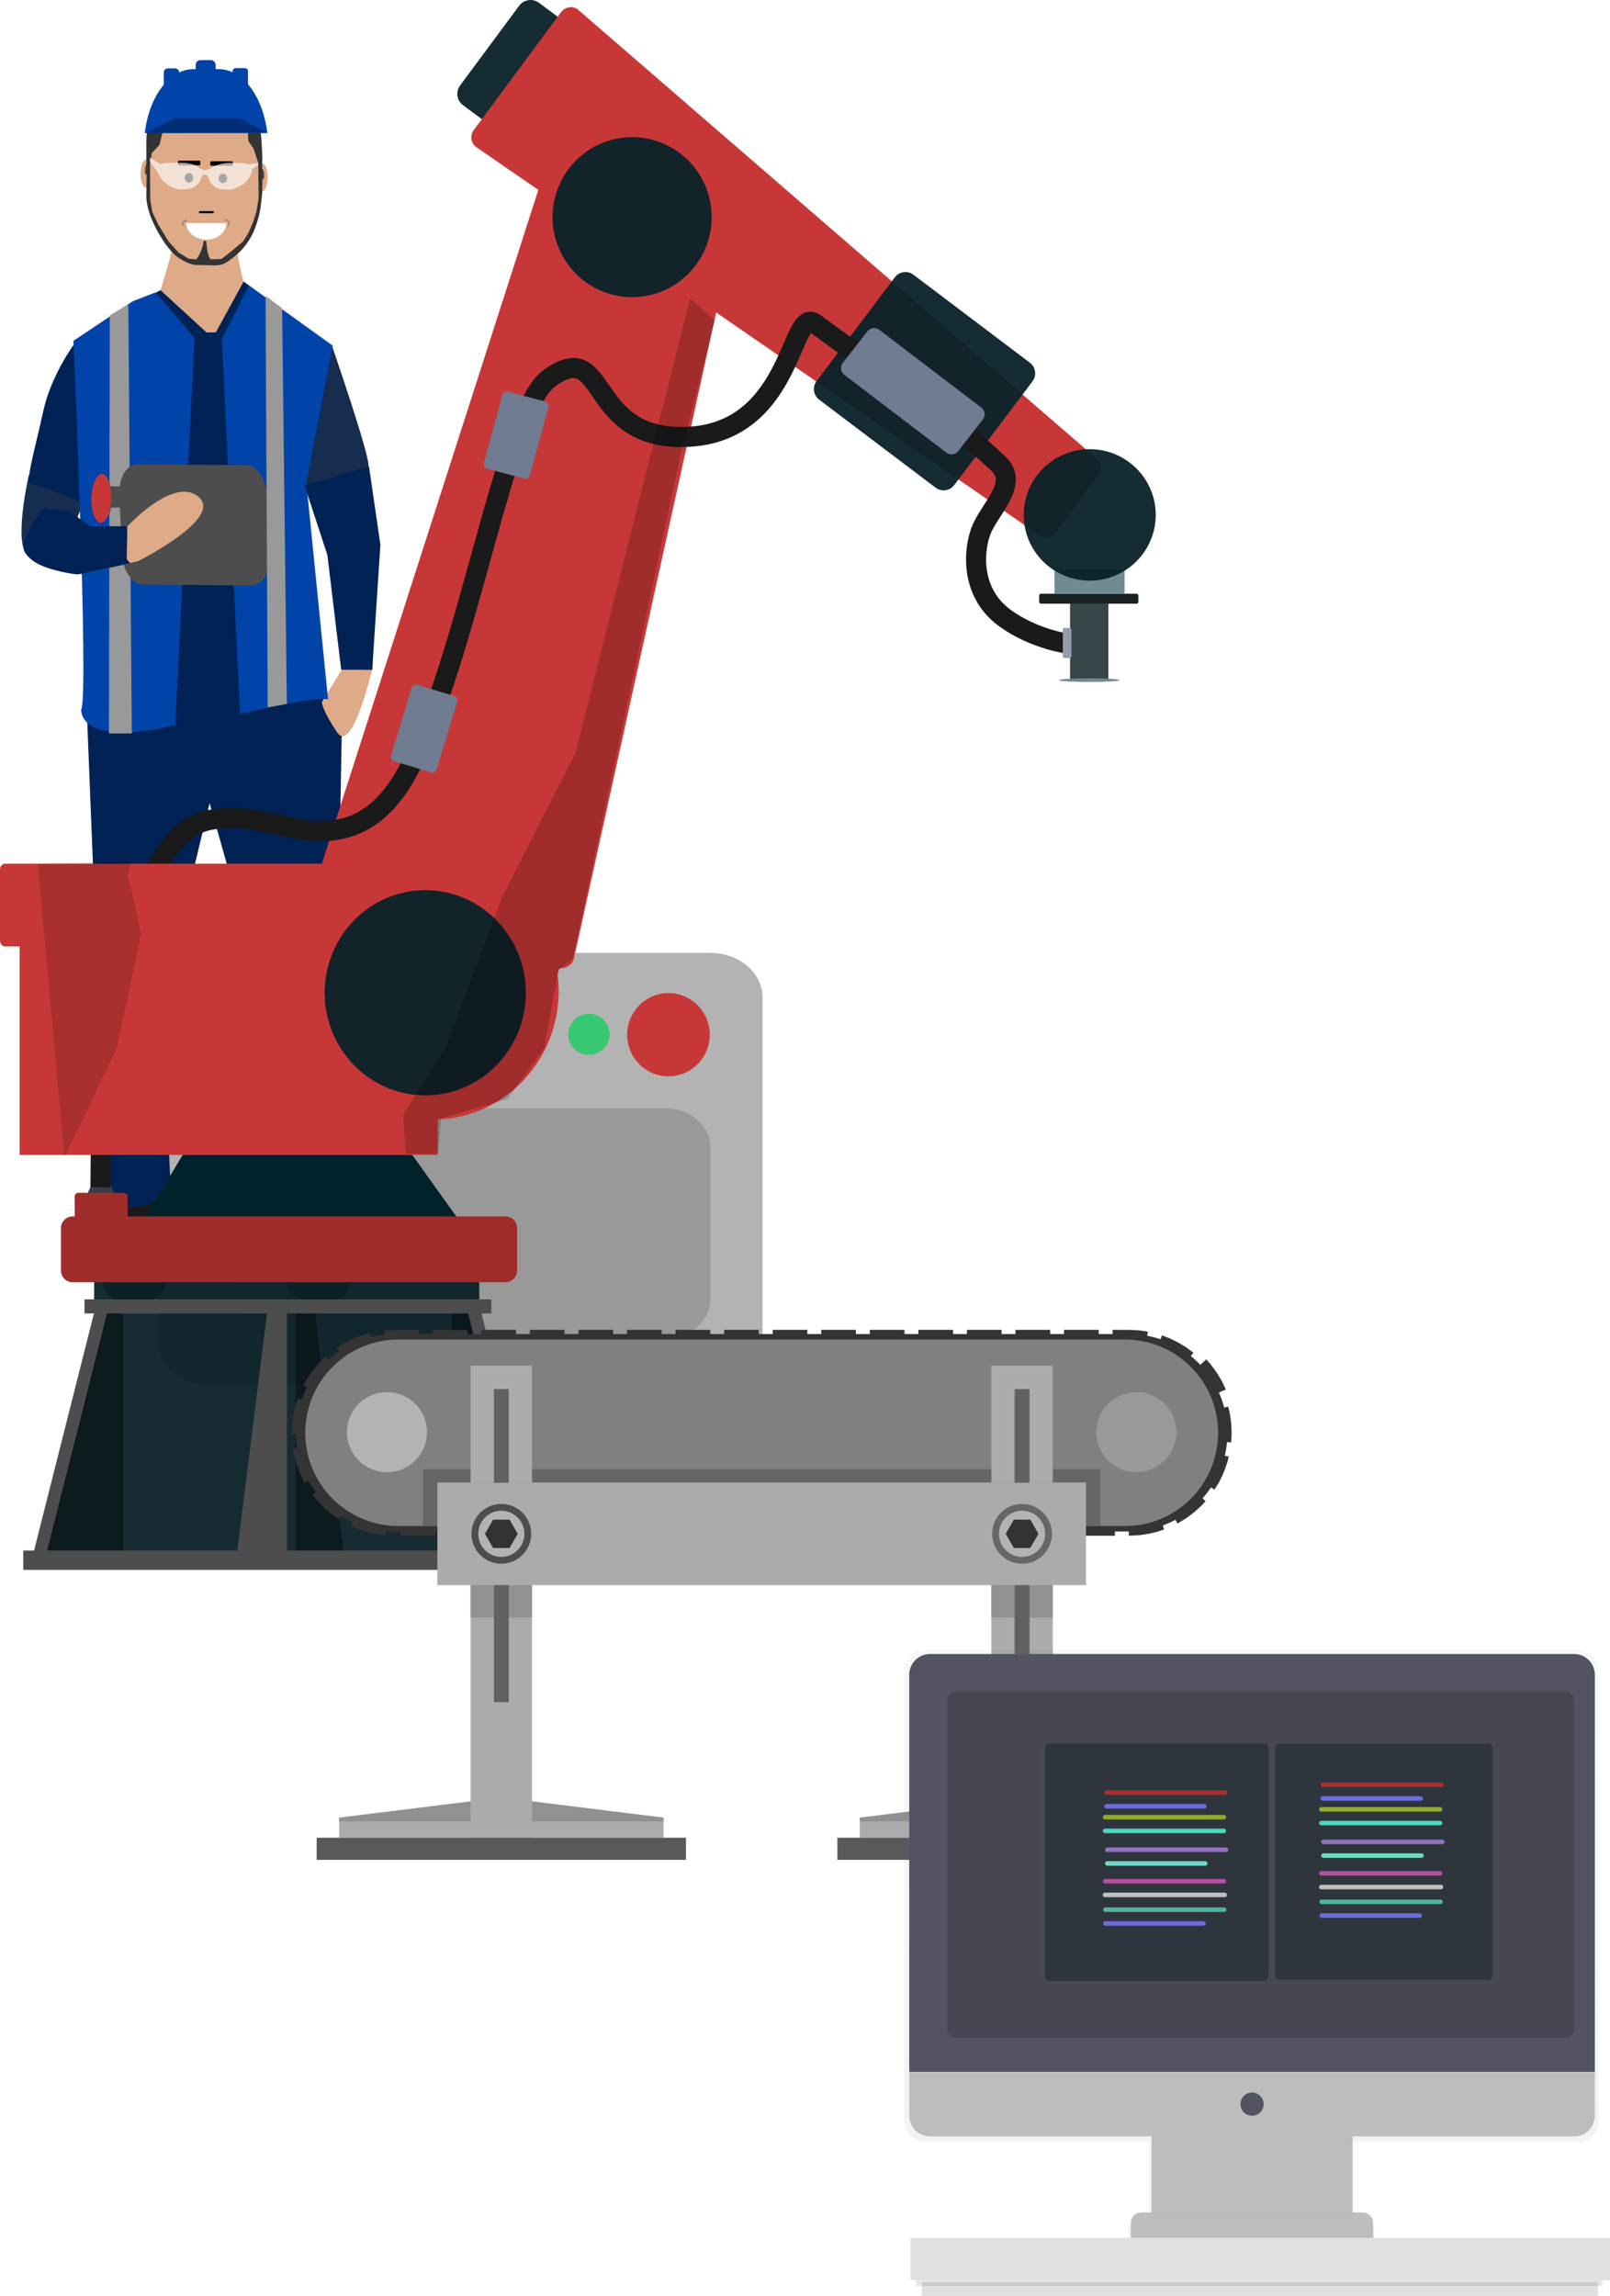 <svg width="376" height="536" viewBox="0 0 376 536" fill="none" xmlns="http://www.w3.org/2000/svg">
<g clip-path="url(#clip0)">
<path d="M48.983 222.475H165.986C172.663 222.475 178.075 227.133 178.075 232.878V313.02C178.075 318.765 172.663 323.422 165.986 323.422H48.983C42.305 323.422 36.893 318.765 36.893 313.02V232.878C36.893 227.133 42.305 222.475 48.983 222.475Z" fill="#B3B3B3"/>
<path d="M156.116 251.285C150.789 251.285 146.471 246.934 146.471 241.567C146.471 236.199 150.789 231.848 156.116 231.848C161.443 231.848 165.761 236.199 165.761 241.567C165.761 246.934 161.443 251.285 156.116 251.285Z" fill="#C83737"/>
<path d="M137.535 246.27C134.868 246.27 132.706 244.127 132.706 241.484C132.706 238.841 134.868 236.698 137.535 236.698C140.202 236.698 142.364 238.841 142.364 241.484C142.364 244.127 140.202 246.27 137.535 246.27Z" fill="#37C871"/>
<path d="M57.314 235.614H125.731C126.492 235.614 127.111 236.145 127.111 236.8V243.493C127.111 244.148 126.492 244.679 125.731 244.679H57.314C56.553 244.679 55.937 244.148 55.937 243.493V236.8C55.937 236.145 56.553 235.614 57.314 235.614Z" fill="#999999"/>
<path d="M64.9 258.741H155.369C161.169 258.741 165.871 262.787 165.871 267.777V303.398C165.871 308.389 161.169 312.435 155.369 312.435H64.9C59.1 312.435 54.398 308.389 54.398 303.398V267.777C54.398 262.787 59.1 258.741 64.9 258.741Z" fill="#999999"/>
<path d="M28.247 276.235L26.795 285.84C26.795 285.84 18.442 304.281 30.063 304.281C41.685 304.281 38.416 296.982 38.416 296.982L37.326 276.235H28.247Z" fill="#1A1A1A"/>
<path d="M77.637 276.235L79.091 285.84C79.091 285.84 87.444 304.281 75.823 304.281C64.201 304.281 67.469 296.982 67.469 296.982L68.558 276.235H77.637Z" fill="#1A1A1A"/>
<path d="M20.258 165.587L23.163 238.2L25.542 275.457L25.832 278.681C26.358 284.521 39.817 281.045 39.88 277.263C39.62 272.742 39.506 269.704 39.506 269.704L38.054 232.821L48.949 187.486L62.75 236.279L65.656 271.24C65.656 271.24 64.924 282.25 68.919 283.403C72.914 284.556 79.411 284.634 79.048 281.176C78.684 277.718 78.003 272.009 78.003 272.009L79.819 170.582L74.371 161.746L20.258 165.587Z" fill="#002255"/>
<path d="M40.593 56.861C40.593 56.861 36.963 70.692 36.236 70.692C35.51 70.692 43.136 81.449 43.136 81.449L54.394 87.981L58.389 70.308C58.389 70.308 54.757 60.703 55.484 55.709L40.593 56.861Z" fill="#DEAA87"/>
<path d="M48.221 77.608L37.484 67.744L31.152 71.076L17.351 80.297C17.351 80.297 20.983 163.283 19.167 166.356C19.167 166.356 23.162 175.961 46.767 170.198C70.373 164.435 76.548 163.667 76.548 163.667L71.464 112.953L77.637 81.065L56.9 65.724L50.4 77.608H48.221Z" fill="#002255"/>
<path d="M6.74 110.874C6.74 110.874 2.824 127.937 6.818 129.857C10.813 131.778 14.081 131.01 14.081 131.01L20.255 115.258L6.74 110.874Z" fill="#162D50"/>
<path d="M83.811 106.806L87.081 122.942V155.599C87.081 155.599 82.359 176.345 78.727 170.966C75.095 165.588 75.17 163.884 75.17 163.884L79.816 156.367L77.638 125.632L71.848 110.97L83.811 106.806Z" fill="#DEAA87"/>
<path d="M20.256 81.065L17.351 80.297C17.351 80.297 11.903 87.596 10.088 96.049C8.272 104.501 5.729 112.953 7.182 112.953C8.634 112.953 21.708 118.332 21.708 118.332L20.256 81.065Z" fill="#002255"/>
<path d="M69.285 80.297L77.638 81.065C77.638 81.065 87.081 108.343 85.992 109.111C84.902 109.88 71.828 114.49 70.012 113.337C68.196 112.185 69.285 80.297 69.285 80.297Z" fill="#162D50"/>
<path d="M36.289 68.279L45.419 78.862L40.919 169.322C18.06 174.654 18.967 165.627 18.967 165.627C20.783 162.553 17.151 79.567 17.151 79.567L30.953 70.347L36.289 68.279Z" fill="#0044AA"/>
<path d="M58.127 66.637L77.703 80.683L71.529 112.572L76.614 163.285C76.614 163.285 74.918 162.21 56.056 166.707L51.813 79.138L58.127 66.637Z" fill="#0044AA"/>
<path opacity="0.999" d="M29.969 71.05L25.639 73.65L25.446 171.239H30.789L29.969 71.05Z" fill="#999999"/>
<path d="M57.458 108.584C59.993 108.602 62.181 111.793 62.364 115.739L63.006 129.575C63.19 133.521 61.297 136.683 58.762 136.665L33.414 136.487C30.88 136.469 28.692 133.278 28.509 129.332L28.006 118.511L25.934 118.497C25.841 119.117 25.704 119.622 25.534 119.97C25.363 120.318 25.165 120.499 24.955 120.498C24.782 120.496 24.605 120.372 24.435 120.131C24.264 119.89 24.103 119.538 23.96 119.094C23.817 118.65 23.696 118.123 23.603 117.544C23.51 116.965 23.447 116.344 23.418 115.718C23.359 114.453 23.441 113.24 23.647 112.348C23.852 111.455 24.163 110.954 24.512 110.957C24.753 110.959 25.002 111.202 25.229 111.66C25.457 112.118 25.655 112.773 25.802 113.553L27.946 113.568C28.345 110.569 30.006 108.391 32.11 108.406L57.458 108.584Z" fill="#4D4D4D"/>
<path d="M23.488 122.027C22.214 121.94 21.259 119.329 21.356 116.195C21.453 113.061 22.564 110.591 23.838 110.679C25.111 110.766 26.066 113.377 25.969 116.511C25.872 119.645 24.761 122.115 23.488 122.027Z" fill="#C83737"/>
<path d="M10.089 118.716C10.089 118.716 5.73 127.168 6.82 129.858C7.909 132.547 16.988 134.084 18.078 134.084C19.168 134.084 32.242 131.01 32.242 131.01C32.242 131.01 52.216 121.021 46.405 116.027C40.594 111.032 29.701 122.942 29.701 122.942H20.983L16.262 119.485L10.089 118.716Z" fill="#DEAA87"/>
<path d="M50.449 19.096C56.349 19.097 61.032 26.616 61.099 35.935V38.092C61.116 38.09 61.132 38.089 61.148 38.089C61.511 38.09 61.859 38.44 62.116 39.064C62.372 39.688 62.516 40.535 62.516 41.417C62.516 42.299 62.372 43.146 62.116 43.77C61.859 44.394 61.511 44.744 61.148 44.744C61.199 54.047 55.906 61.659 50.014 61.659H45.774C40.084 61.659 34.77 52.844 34.395 43.857C34.332 43.879 34.267 43.89 34.203 43.891C33.84 43.891 33.492 43.54 33.235 42.916C32.979 42.292 32.835 41.446 32.835 40.563C32.835 39.681 32.979 38.834 33.235 38.21C33.492 37.586 33.84 37.236 34.203 37.236C34.259 37.235 34.315 37.243 34.371 37.259V35.934C34.371 26.615 39.12 19.096 45.02 19.096H50.438L50.449 19.096Z" fill="#DEAA87"/>
<path opacity="0.6" d="M34.054 40.791C33.891 40.776 33.803 40.224 33.858 39.559C33.912 38.894 34.088 38.367 34.252 38.383C34.415 38.398 34.503 38.95 34.448 39.615C34.394 40.28 34.217 40.807 34.054 40.791Z" fill="black"/>
<path opacity="0.6" d="M61.48 41.9C61.643 41.885 61.731 41.333 61.676 40.667C61.622 40.002 61.446 39.476 61.282 39.491C61.119 39.507 61.031 40.059 61.086 40.724C61.141 41.389 61.317 41.916 61.48 41.9Z" fill="black"/>
<path d="M47.609 17.612C55.036 17.612 60.648 24.526 61.087 33.085L61.271 36.765C61.177 39.181 61.271 39.154 61.271 41.211C61.271 43.269 61.272 43.313 61.225 45.137L60.871 48.122C60.661 49.886 59.851 52.953 58.786 54.968C57.884 56.674 56.648 58.206 54.952 59.729C52.608 61.601 51.932 61.989 49.886 61.944L45.677 61.851C44.237 61.767 41.457 60.458 39.843 58.462C38.144 56.364 38.709 57.089 37.765 55.627C36.406 53.523 34.18 49.398 34.18 45.758V45.516C34.227 43.076 34.226 43.079 34.226 41.092C34.226 39.106 34.227 39.105 34.18 37.369V33.085C34.18 24.513 40.159 17.612 47.587 17.612L47.609 17.612ZM49.779 26.973L45.456 27.219L39.996 27.116L38.152 28.715L37.872 31.269L37.239 33.841L35.462 35.713L35.034 38.378L35.095 46.651L35.561 49.475L36.998 52.486L39.391 56.385L41.705 58.967L44.098 60.422L45.773 60.553C46.322 60.336 47.516 57.498 47.549 56.25L48.1 56.236C48.309 56.968 48.328 59.817 49.235 60.55L51.727 60.466L53.59 59.028L56.777 56.366L57.959 54.469L59.099 51.876L59.887 49.343L60.403 46.348L60.322 38.084L59.233 34.705L58.038 32.985C57.892 32.015 57.941 31.366 57.917 30.643C57.917 30.189 57.87 29.186 57.721 28.73C57.583 28.344 57.222 28.312 57.222 28.312C56.812 28.135 56.919 27.923 56.485 27.764C56.239 27.674 55.994 27.594 55.748 27.524C53.977 27.021 52.158 27.006 49.778 26.975L49.779 26.973Z" fill="#333333"/>
<path d="M52.063 42.759C51.517 42.759 51.074 42.263 51.074 41.65C51.074 41.037 51.517 40.54 52.063 40.54C52.61 40.54 53.054 41.037 53.054 41.65C53.054 42.263 52.61 42.759 52.063 42.759Z" fill="black"/>
<path d="M44.108 42.631C43.562 42.631 43.118 42.135 43.118 41.522C43.118 40.909 43.562 40.412 44.108 40.412C44.655 40.412 45.097 40.909 45.097 41.522C45.097 42.135 44.655 42.631 44.108 42.631Z" fill="black"/>
<path d="M46.617 49.287H49.779C49.856 49.287 49.918 49.349 49.918 49.426V49.642C49.918 49.718 49.856 49.78 49.779 49.78H46.617C46.54 49.78 46.478 49.718 46.478 49.642V49.426C46.478 49.349 46.54 49.287 46.617 49.287Z" fill="black"/>
<path d="M49.402 37.647H54.084C54.246 37.647 54.378 37.778 54.378 37.94V38.397C54.378 38.559 54.246 38.69 54.084 38.69H49.402C49.24 38.69 49.109 38.559 49.109 38.397V37.94C49.109 37.778 49.24 37.647 49.402 37.647Z" fill="black"/>
<path d="M41.836 37.52H46.502C46.668 37.52 46.804 37.655 46.804 37.821V38.291C46.804 38.457 46.668 38.592 46.502 38.592H41.836C41.67 38.592 41.535 38.457 41.535 38.291V37.821C41.535 37.655 41.67 37.52 41.836 37.52Z" fill="black"/>
<path d="M52.899 52.063C52.897 53.106 52.399 54.105 51.515 54.842C50.63 55.579 49.431 55.993 48.181 55.993C46.931 55.993 45.732 55.579 44.847 54.842C43.963 54.105 43.465 53.106 43.463 52.063H52.899Z" fill="#F2F2F2"/>
<path d="M52.575 52.167C52.574 53.09 52.104 53.974 51.271 54.626C50.437 55.277 49.307 55.644 48.129 55.644C46.951 55.644 45.821 55.277 44.987 54.626C44.154 53.974 43.684 53.09 43.683 52.167H52.575Z" fill="white"/>
<path d="M52.496 51.557C52.448 51.534 52.497 51.435 52.497 51.421C52.703 51.155 53.115 51.277 53.417 51.536C53.757 51.829 53.69 52.264 53.511 52.626C53.511 52.653 53.275 52.99 53.204 52.84C53.157 52.771 53.349 52.258 53.353 52.217C53.4 51.879 53.404 52.023 53.265 51.716C53.019 51.538 52.878 51.515 52.609 51.557L52.496 51.557Z" fill="#808080"/>
<path d="M43.759 51.651C43.806 51.627 43.806 51.533 43.759 51.519C43.553 51.253 43.161 51.336 42.859 51.594C42.519 51.886 42.515 52.255 42.691 52.618C42.691 52.645 42.89 52.759 42.914 52.742C42.971 52.695 42.866 52.414 42.856 52.374C42.792 52.03 42.792 52.033 43.049 51.813C43.282 51.615 43.355 51.62 43.624 51.662L43.759 51.651Z" fill="#808080"/>
<path d="M51.081 16.145V16.145C56.772 16.145 61.419 22.567 62.44 31.07H33.816C34.797 22.566 39.504 16.145 45.196 16.145H51.081Z" fill="#0044AA"/>
<path d="M46.813 14.035H49.236C49.852 14.035 50.352 14.535 50.352 15.152V16.654C50.352 17.271 49.852 17.771 49.236 17.771H46.813C46.197 17.771 45.697 17.271 45.697 16.654V15.152C45.697 14.535 46.197 14.035 46.813 14.035Z" fill="#0044AA"/>
<path d="M39.171 15.977H40.91C41.42 15.977 41.835 16.391 41.835 16.901V21.608C41.835 22.119 41.42 22.533 40.91 22.533H39.171C38.661 22.533 38.248 22.119 38.248 21.608V16.901C38.248 16.391 38.661 15.977 39.171 15.977Z" fill="#0044AA"/>
<path d="M55.044 15.901H57.213C57.605 15.901 57.922 16.218 57.922 16.61V21.747C57.922 22.139 57.605 22.456 57.213 22.456H55.044C54.653 22.456 54.334 22.139 54.334 21.747V16.61C54.334 16.218 54.653 15.901 55.044 15.901Z" fill="#0044AA"/>
<path opacity="0.61" d="M62.64 30.979L55.903 27.644H40.962L33.979 31.02L62.64 30.979Z" fill="#002255"/>
<path opacity="0.65" d="M34.978 36.816L37.572 38.343V38.345C38.209 38.039 39.203 37.982 40.328 37.983C40.972 37.984 41.658 38.003 42.343 38.003C44.15 38.003 45.653 38.401 46.468 39.177C46.468 39.177 47.147 39.581 47.518 39.67C47.7 39.717 47.896 39.717 48.082 39.691C48.459 39.632 49.179 39.307 49.179 39.307C50.406 38.469 51.932 38.074 53.365 38.061C54.05 38.061 54.737 38.041 55.381 38.041C56.483 38.04 57.461 38.093 58.099 38.383L60.3 38.06V38.459L58.852 39.563C58.805 41.319 57.043 43.426 54.402 44.135C53.359 44.415 51.931 44.243 51.109 44.058C50.267 43.868 49.638 43.231 49.179 42.642C49.007 42.424 48.839 41.99 48.718 41.573C48.61 41.196 48.422 40.977 48.159 40.836C47.967 40.732 47.712 40.711 47.518 40.809C47.272 40.935 47.141 41.139 47.011 41.516C46.909 41.813 46.619 42.428 46.493 42.587C46.037 43.175 45.406 43.812 44.563 44.002C43.742 44.187 42.314 44.36 41.27 44.08C39.092 43.495 37.498 41.958 36.992 40.451L34.962 37.644L34.978 36.816Z" fill="white"/>
<path d="M86.178 108.907L88.838 127.201L86.925 156.397C86.925 156.397 87.132 156.355 79.68 156.348L76.456 129.576L71.14 113.366L86.178 108.907Z" fill="#002255"/>
<path opacity="0.999" d="M65.883 71.947L62.016 69.068L62.521 165.15L66.99 164.327L65.883 71.947Z" fill="#999999"/>
<path d="M10.101 118.597C10.101 118.597 4.571 125.885 5.661 128.596C6.126 129.752 7.643 131.207 10.017 132.168C13.213 133.46 17.466 134.088 18.091 134.088C19.18 134.088 30.369 131.469 30.369 131.469C29.2 129.763 29.698 132.717 29.712 122.857H20.996L16.275 119.372L10.101 118.597Z" fill="#002255"/>
<path d="M258.855 140.929H249.904V158.55H258.855V140.929Z" fill="#374548"/>
<path opacity="0.95" d="M111.933 298.973V308.069L126.663 364.227L112.003 363.888V365.919L21.987 366.284V364.285L9.903 364.26L21.987 316.479V298.969L111.933 298.973Z" fill="#0B2228"/>
<path opacity="0.4" d="M69.014 305.379V363.968H80.417L73.458 305.297L69.014 305.379Z" fill="black"/>
<path opacity="0.4" d="M26.006 303.453H28.665V365.065H9.243L26.006 303.453Z" fill="black" stroke="black" stroke-width="0.201"/>
<path opacity="0.4" d="M108.352 304.388H105.693V366.45H125.115L108.352 304.388Z" fill="black" stroke="black" stroke-width="0.202"/>
<path d="M114.73 303.35V306.631H112.44L126.424 361.985H128.87V366.5H5.435V361.985H7.958L21.942 306.631H19.737V303.35H114.73ZM109.379 306.631H67.005V361.985H123.364L109.379 306.631ZM62.355 306.631H25.003L11.017 361.985H55.411L62.355 306.631Z" fill="#4D4D4D"/>
<path d="M22.729 275.891H24.46C25.323 275.891 25.726 276.438 26.01 277.036L27.077 279.279C27.364 279.877 26.389 280.424 25.527 280.424H21.663C20.8 280.424 19.828 279.877 20.112 279.279L21.179 277.036C21.466 276.438 21.867 275.891 22.729 275.891Z" fill="#373E48"/>
<path d="M28.961 278.467H18.298C17.829 278.467 17.449 278.847 17.449 279.316V286.555C17.449 287.024 17.829 287.404 18.298 287.404H28.961C29.43 287.404 29.81 287.024 29.81 286.555V279.316C29.81 278.847 29.43 278.467 28.961 278.467Z" fill="#A02C2C"/>
<path d="M43.324 268.975H95.58C95.825 268.975 95.919 269.127 96.029 269.277L108.332 286.468C108.444 286.618 108.131 286.77 107.884 286.77H32.965C32.72 286.77 32.424 286.623 32.516 286.468L42.877 269.277C42.971 269.122 43.078 268.975 43.325 268.975H43.324Z" fill="#00222B"/>
<path d="M118.031 283.984H16.975C15.462 283.984 14.235 285.211 14.235 286.725V296.616C14.235 298.13 15.462 299.358 16.975 299.358H118.031C119.545 299.358 120.771 298.13 120.771 296.616V286.725C120.771 285.211 119.545 283.984 118.031 283.984Z" fill="#A02C2C"/>
<path d="M129.801 3.568L125.873 0.654C124.405 -0.435 122.333 -0.127 121.245 1.342L107.458 19.943C106.37 21.412 106.678 23.485 108.145 24.574L112.074 27.488C113.541 28.577 115.614 28.269 116.702 26.801L130.488 8.199C131.577 6.73 131.269 4.657 129.801 3.568Z" fill="#0A2228" fill-opacity="0.953"/>
<path d="M135.013 2.271L255.893 106.889C257.088 107.924 257.426 109.611 256.485 110.882L246.568 124.265C245.627 125.535 243.879 125.754 242.577 124.857L111.236 34.35C109.934 33.453 109.702 31.628 110.643 30.358L131.019 2.862C131.96 1.591 133.814 1.234 135.009 2.269L135.013 2.271Z" fill="#C83737"/>
<path d="M153.463 29.034C150.767 28.286 147.966 28.019 145.22 28.247C142.475 28.475 139.839 29.195 137.463 30.364C135.087 31.534 133.018 33.131 131.373 35.064C129.728 36.997 128.54 39.228 127.876 41.63C127.848 41.726 127.821 41.823 127.795 41.92C126.871 42.282 126.151 42.987 125.852 43.918L73.431 207.011C73.028 208.26 73.658 209.601 74.799 210.45C71.575 223.531 81.118 237.333 96.296 241.542C111.413 245.735 126.631 238.888 130.649 226.086C132.251 226.086 133.721 225.232 134.032 223.817L170.901 56.411C171.222 54.957 170.47 53.454 169.037 52.653C170.253 47.837 169.302 42.665 166.389 38.249C163.477 33.833 158.834 30.524 153.459 29.034L153.463 29.034Z" fill="#C83737"/>
<path d="M147.627 69.372C137.368 69.372 129.051 61.011 129.051 50.697C129.051 40.382 137.368 32.021 147.627 32.021C157.886 32.021 166.203 40.382 166.203 50.697C166.203 61.011 157.886 69.372 147.627 69.372Z" fill="#0A2228" fill-opacity="0.953"/>
<path d="M208.977 64.749L190.706 88.959C189.672 90.329 189.944 92.278 191.314 93.313L218.501 113.85C219.871 114.885 221.819 114.613 222.853 113.242L241.124 89.032C242.158 87.662 241.886 85.713 240.516 84.678L213.329 64.141C211.96 63.106 210.011 63.379 208.977 64.749Z" fill="#0A2228" fill-opacity="0.953"/>
<path d="M265.429 138.613H243.113C242.878 138.613 242.687 138.804 242.687 139.04V140.505C242.687 140.741 242.878 140.931 243.113 140.931H265.429C265.664 140.931 265.855 140.741 265.855 140.505V139.04C265.855 138.804 265.664 138.613 265.429 138.613Z" fill="#1C2224"/>
<path d="M262.639 132.923H246.265V138.621H262.639V132.923Z" fill="#6F8A91"/>
<path d="M254.492 135.559C245.978 135.559 239.076 128.689 239.076 120.213C239.076 111.738 245.978 104.868 254.492 104.868C263.006 104.868 269.908 111.738 269.908 120.213C269.908 128.689 263.006 135.559 254.492 135.559Z" fill="#0A2228" fill-opacity="0.953"/>
<path d="M23.457 277.192L23.649 256.987C23.649 256.987 24.609 230.705 29.562 218.824C33.955 208.288 38.577 192.6 49.912 191.284C59.384 190.184 61.498 192.409 71.003 193.749C82.046 195.305 89.631 190.507 95.3 179.934C109.252 153.918 117.853 95.855 128.214 88.36C142.34 78.142 136.556 103.37 160.963 101.966C185.298 100.566 184.574 71.272 190.338 75.528C207.81 88.428 220.466 96.466 233.077 108.154C238.276 112.973 230.852 118.891 228.982 124.249C227.211 129.323 226.949 138.594 234.586 144.216C241.59 149.373 249.793 150.339 249.793 150.339" stroke="#1A1A1A" stroke-width="4.686"/>
<path d="M249.826 146.589L248.616 146.597C248.39 146.599 248.206 146.784 248.206 147.01L248.205 153.213C248.205 153.44 248.389 153.622 248.615 153.621L249.825 153.612C250.051 153.611 250.235 153.426 250.235 153.199L250.236 146.996C250.236 146.769 250.052 146.587 249.826 146.589Z" fill="#939DAC"/>
<path d="M101.138 201.372C99.831 201.373 98.525 201.462 97.23 201.64H13.72C13.72 201.64 13.66 201.632 13.639 201.632H1.103C0.492 201.632 0 202.278 0 203.082V219.497C0 220.3 0.494 220.947 1.103 220.947H4.58V269.633H102.218V261.359C109.808 261.072 116.994 257.787 122.264 252.196C127.535 246.605 130.48 239.142 130.48 231.377C130.48 223.42 127.388 215.789 121.885 210.162C116.382 204.535 108.918 201.374 101.135 201.374L101.138 201.372Z" fill="#C83737"/>
<path d="M99.319 255.723C86.345 255.723 75.828 245 75.828 231.772C75.828 218.544 86.345 207.821 99.319 207.821C112.292 207.821 122.809 218.544 122.809 231.772C122.809 245 112.292 255.723 99.319 255.723Z" fill="#0A2228" fill-opacity="0.953"/>
<path d="M202.564 77.359L196.824 84.739C196.152 85.603 196.313 86.841 197.183 87.504L221.004 105.665C221.874 106.328 223.124 106.165 223.796 105.302L229.536 97.922C230.208 97.058 230.047 95.82 229.177 95.157L205.356 76.997C204.486 76.333 203.236 76.496 202.564 77.359Z" fill="#6F7C91"/>
<path d="M127.302 93.754L118.664 91.436C118.084 91.281 117.485 91.625 117.328 92.205L113.008 108.087C112.85 108.667 113.192 109.264 113.773 109.42L122.41 111.738C122.991 111.893 123.589 111.549 123.747 110.969L128.067 95.087C128.225 94.507 127.882 93.91 127.302 93.754Z" fill="#6F7C91"/>
<path d="M106.046 162.478L97.481 159.903C96.906 159.73 96.297 160.056 96.122 160.631L91.329 176.377C91.154 176.952 91.478 177.558 92.054 177.731L100.618 180.307C101.194 180.48 101.802 180.154 101.977 179.579L106.771 163.833C106.946 163.258 106.621 162.651 106.046 162.478Z" fill="#6F7C91"/>
<path opacity="0.15" d="M8.843 201.66L15.039 270.177L27.134 245.049C27.134 245.049 32.82 219.95 32.82 217.993C32.82 216.036 29.864 204.728 29.864 204.728L30.561 201.084L8.843 201.66Z" fill="black"/>
<path opacity="0.2" d="M161.168 69.623L134.398 175.782L117.21 209.468L104.213 244.456L94.194 260.143L94.746 269.349H102.288L102.939 261.094L118.487 256.577L127.11 244.679L130.433 226.429L133.718 223.926L158.933 106.185L166.906 74.84L161.168 69.623Z" fill="black"/>
<path d="M245.858 429.038H231.516V361.383H245.858V429.038Z" fill="#ACABAB"/>
<path d="M238.687 429.038H200.8V424.356L238.687 419.675V429.038Z" fill="#ACABAB"/>
<path d="M238.688 429.038H276.573V424.356L238.688 419.675V429.038Z" fill="#ACABAB"/>
<path d="M124.25 429.038H109.907V361.383H124.25V429.038Z" fill="#ACABAB"/>
<path d="M117.078 429.038H79.193V424.356L117.078 419.675V429.038Z" fill="#ACABAB"/>
<path d="M117.077 429.038H154.962V424.356L117.077 419.675V429.038Z" fill="#ACABAB"/>
<path d="M160.206 434.202H73.95V429.038H160.206V434.202Z" fill="#58595B"/>
<path d="M281.818 434.202H195.563V429.038H281.818V434.202Z" fill="#58595B"/>
<path d="M263.619 357.552H92.156C79.432 357.552 69.117 347.233 69.117 334.501C69.117 321.77 79.432 311.451 92.156 311.451H263.619C276.344 311.451 286.659 321.77 286.659 334.501C286.659 347.233 276.344 357.552 263.619 357.552Z" fill="#343434"/>
<path d="M252.278 356.568H260.379V358.536H252.278V356.568Z" fill="#343434"/>
<path d="M240.937 356.568H249.037V358.536H240.937V356.568Z" fill="#343434"/>
<path d="M229.597 356.568H237.697V358.536H229.597V356.568Z" fill="#343434"/>
<path d="M218.254 356.568H226.357V358.536H218.254V356.568Z" fill="#343434"/>
<path d="M206.914 356.568H215.017V358.536H206.914V356.568Z" fill="#343434"/>
<path d="M195.575 356.568H203.676V358.536H195.575V356.568Z" fill="#343434"/>
<path d="M184.234 356.568H192.335V358.536H184.234V356.568Z" fill="#343434"/>
<path d="M172.893 356.568H180.993V358.536H172.893V356.568Z" fill="#343434"/>
<path d="M161.554 356.568H169.652V358.536H161.554V356.568Z" fill="#343434"/>
<path d="M150.212 356.568H158.311V358.536H150.212V356.568Z" fill="#343434"/>
<path d="M138.871 356.568H146.97V358.536H138.871V356.568Z" fill="#343434"/>
<path d="M127.53 356.568H135.631V358.536H127.53V356.568Z" fill="#343434"/>
<path d="M116.191 356.568H124.292V358.536H116.191V356.568Z" fill="#343434"/>
<path d="M104.85 356.568H112.95V358.536H104.85V356.568Z" fill="#343434"/>
<path d="M93.508 356.568H101.609V358.536H93.508V356.568Z" fill="#343434"/>
<path d="M82.898 354.509C82.898 354.509 83.005 354.561 83.196 354.653C83.383 354.751 83.66 354.878 84.005 354.993C84.692 355.232 85.583 355.617 86.534 355.817C87.006 355.928 87.469 356.081 87.918 356.151C88.367 356.219 88.787 356.283 89.146 356.337C89.862 356.47 90.349 356.475 90.349 356.475L90.188 358.438C90.188 358.438 89.659 358.429 88.879 358.287C88.487 358.227 88.028 358.158 87.539 358.083C87.051 358.004 86.546 357.842 86.032 357.719C84.997 357.498 84.022 357.084 83.275 356.82C82.9 356.695 82.6 356.556 82.394 356.451C82.185 356.35 82.068 356.294 82.068 356.294L82.896 354.508" fill="#343434"/>
<path d="M74.547 347.748C74.547 347.748 74.618 347.846 74.747 348.015C74.88 348.179 75.038 348.443 75.291 348.706C75.8 349.224 76.386 350.009 77.137 350.626C77.498 350.95 77.847 351.287 78.194 351.58C78.559 351.852 78.898 352.105 79.19 352.324C79.76 352.775 80.184 353.016 80.184 353.016L79.112 354.668C79.112 354.668 78.654 354.405 78.031 353.913C77.714 353.676 77.344 353.399 76.948 353.104C76.569 352.783 76.188 352.42 75.795 352.066C74.982 351.389 74.337 350.541 73.786 349.974C73.514 349.687 73.34 349.402 73.194 349.223C73.056 349.039 72.977 348.932 72.977 348.932L74.547 347.748" fill="#343434"/>
<path d="M70.38 337.85C70.38 337.85 70.442 338.331 70.571 339.046C70.781 339.742 70.936 340.707 71.291 341.611C71.456 342.066 71.626 342.521 71.78 342.947C71.95 343.369 72.155 343.743 72.306 344.073C72.462 344.4 72.596 344.673 72.685 344.865C72.77 345.059 72.846 345.158 72.846 345.158L71.124 346.11C71.124 346.11 71.047 346.001 70.95 345.791C70.847 345.584 70.703 345.285 70.534 344.928C70.369 344.57 70.147 344.161 69.962 343.702C69.793 343.238 69.611 342.742 69.429 342.245C69.046 341.259 68.868 340.209 68.647 339.45C68.504 338.67 68.438 338.147 68.438 338.147L70.382 337.85" fill="#343434"/>
<path d="M71.38 327.151C71.38 327.151 71.336 327.264 71.265 327.464C71.194 327.664 71.073 327.943 70.998 328.3C70.837 329.009 70.519 329.932 70.419 330.9C70.348 331.38 70.275 331.859 70.208 332.309C70.163 332.763 70.165 333.186 70.147 333.55C70.147 333.914 70.102 334.215 70.102 334.427C70.102 334.64 70.102 334.761 70.102 334.761L68.133 334.783C68.133 334.783 68.133 334.651 68.133 334.42C68.133 334.189 68.179 333.86 68.183 333.464C68.183 333.07 68.228 332.608 68.255 332.114C68.326 331.623 68.401 331.102 68.481 330.578C68.597 329.525 68.937 328.517 69.114 327.746C69.199 327.359 69.328 327.052 69.403 326.835C69.484 326.617 69.527 326.494 69.527 326.494L71.382 327.15" fill="#343434"/>
<path d="M77.326 318.204C77.326 318.204 76.955 318.516 76.439 319.031C76.194 319.299 75.912 319.614 75.606 319.95C75.455 320.118 75.294 320.293 75.134 320.469C74.992 320.66 74.848 320.854 74.701 321.049C74.412 321.437 74.122 321.827 73.851 322.192C73.615 322.58 73.394 322.943 73.205 323.253C73.018 323.564 72.859 323.823 72.751 324.006C72.657 324.196 72.607 324.306 72.607 324.306L70.863 323.394C70.863 323.394 70.922 323.276 71.02 323.067C71.14 322.869 71.309 322.586 71.513 322.248C71.718 321.909 71.96 321.514 72.218 321.091C72.512 320.694 72.827 320.271 73.142 319.846C73.302 319.636 73.458 319.423 73.614 319.216C73.788 319.024 73.961 318.834 74.125 318.65C74.459 318.284 74.77 317.943 75.036 317.65C75.596 317.091 76 316.748 76 316.748L77.324 318.204" fill="#343434"/>
<path d="M86.786 313.123C86.786 313.123 86.316 313.243 85.612 313.423C84.938 313.692 84.001 313.961 83.129 314.384C82.692 314.593 82.256 314.804 81.846 315C81.436 315.198 81.091 315.448 80.776 315.627C80.464 315.816 80.205 315.973 80.023 316.083C79.841 316.188 79.743 316.264 79.743 316.264L78.633 314.639C78.633 314.639 78.735 314.557 78.936 314.441C79.132 314.32 79.415 314.149 79.754 313.943C80.096 313.746 80.476 313.477 80.921 313.262C81.368 313.047 81.843 312.817 82.32 312.588C83.271 312.13 84.29 311.831 85.027 311.544C85.794 311.346 86.306 311.214 86.306 311.214L86.784 313.123" fill="#343434"/>
<path d="M97.827 312.435C97.827 312.435 95.801 312.435 93.776 312.435C93.269 312.435 92.763 312.435 92.288 312.435C91.832 312.457 91.407 312.475 91.042 312.493C90.681 312.511 90.376 312.524 90.163 312.538C89.95 312.542 89.835 312.56 89.835 312.56L89.629 310.601C89.629 310.601 89.758 310.583 89.99 310.575C90.221 310.566 90.551 310.548 90.946 310.526C91.338 310.508 91.798 310.49 92.29 310.466C92.765 310.466 93.272 310.466 93.778 310.466C95.803 310.466 97.827 310.466 97.827 310.466V312.434" fill="#343434"/>
<path d="M109.167 312.435H101.068V310.467H109.167V312.435Z" fill="#343434"/>
<path d="M120.508 312.435H112.409V310.467H120.508V312.435Z" fill="#343434"/>
<path d="M131.848 312.435H123.749V310.467H131.848V312.435Z" fill="#343434"/>
<path d="M143.189 312.435H135.088V310.467H143.189V312.435Z" fill="#343434"/>
<path d="M154.529 312.435H146.428V310.467H154.529V312.435Z" fill="#343434"/>
<path d="M165.87 312.435H157.77V310.467H165.87V312.435Z" fill="#343434"/>
<path d="M177.212 312.435H169.111V310.467H177.212V312.435Z" fill="#343434"/>
<path d="M188.553 312.435H180.452V310.467H188.553V312.435Z" fill="#343434"/>
<path d="M199.894 312.435H191.791V310.467H199.894V312.435Z" fill="#343434"/>
<path d="M211.234 312.435H203.131V310.467H211.234V312.435Z" fill="#343434"/>
<path d="M222.573 312.435H214.473V310.467H222.573V312.435Z" fill="#343434"/>
<path d="M233.916 312.435H225.815V310.467H233.916V312.435Z" fill="#343434"/>
<path d="M245.256 312.435H237.155V310.467H245.256V312.435Z" fill="#343434"/>
<path d="M256.596 312.435H248.495V310.467H256.596V312.435Z" fill="#343434"/>
<path d="M267.728 312.832C267.728 312.832 267.25 312.76 266.532 312.65C265.819 312.494 264.841 312.519 263.875 312.449C261.856 312.444 259.837 312.435 259.837 312.435V310.467C259.837 310.467 261.867 310.472 263.899 310.481C264.95 310.551 266.011 310.534 266.789 310.699C267.572 310.818 268.094 310.898 268.094 310.898L267.728 312.832" fill="#343434"/>
<path d="M277.478 317.347C277.478 317.347 277.092 317.058 276.511 316.622C275.951 316.151 275.085 315.7 274.266 315.181C273.402 314.75 272.541 314.299 271.861 314.044C271.179 313.794 270.724 313.628 270.724 313.628L271.357 311.763C271.357 311.763 271.851 311.946 272.596 312.218C273.336 312.497 274.278 312.985 275.219 313.458C276.113 314.017 277.05 314.517 277.661 315.027C278.294 315.501 278.716 315.817 278.716 315.817L277.478 317.347" fill="#343434"/>
<path d="M284.471 325.164C284.471 325.164 284.263 324.727 283.947 324.071C283.662 323.399 283.154 322.573 282.647 321.748C282.127 320.929 281.512 320.175 281.072 319.598C280.584 319.059 280.257 318.7 280.257 318.7L281.696 317.358C281.696 317.358 282.052 317.749 282.584 318.335C283.063 318.963 283.73 319.786 284.295 320.676C284.85 321.575 285.407 322.476 285.717 323.207C286.06 323.922 286.285 324.398 286.285 324.398L284.471 325.164Z" fill="#343434"/>
<path d="M285.57 336.569C285.57 336.569 285.615 336.083 285.633 335.357C285.709 334.63 285.628 333.661 285.583 332.692C285.529 331.724 285.315 330.773 285.226 330.051C285.044 329.347 284.924 328.877 284.924 328.877L286.827 328.376C286.827 328.376 286.955 328.888 287.151 329.655C287.253 330.441 287.482 331.479 287.544 332.532C287.598 333.587 287.677 334.641 287.597 335.432C287.552 336.223 287.529 336.749 287.529 336.749L285.572 336.568" fill="#343434"/>
<path d="M281.989 346.703C281.989 346.703 282.239 346.289 282.618 345.667C283.032 345.065 283.408 344.167 283.84 343.299C284.201 342.404 284.544 341.492 284.751 340.797C284.934 340.093 285.054 339.623 285.054 339.623L286.967 340.079C286.967 340.079 286.833 340.591 286.637 341.358C286.41 342.116 286.041 343.109 285.645 344.085C285.178 345.033 284.762 346.008 284.314 346.665C283.904 347.343 283.627 347.794 283.627 347.794L281.989 346.703" fill="#343434"/>
<path d="M274.044 353.948C274.044 353.948 274.155 353.898 274.333 353.783C274.516 353.673 274.774 353.514 275.083 353.326C275.386 353.129 275.771 352.936 276.134 352.664C276.499 352.39 276.885 352.1 277.273 351.81C278.047 351.224 278.729 350.529 279.27 350.045C279.758 349.506 280.085 349.147 280.085 349.147L281.553 350.455C281.553 350.455 281.197 350.847 280.666 351.431C280.08 351.961 279.334 352.716 278.493 353.354C278.07 353.67 277.647 353.986 277.249 354.283C276.853 354.578 276.441 354.792 276.108 355.006C275.769 355.212 275.486 355.382 275.29 355.503C275.094 355.627 274.975 355.682 274.975 355.682L274.044 353.948" fill="#343434"/>
<path d="M263.618 356.568C263.618 356.568 264.102 356.541 264.829 356.505C265.19 356.479 265.617 356.487 266.067 356.424C266.516 356.356 266.997 356.283 267.476 356.209C268.439 356.086 269.358 355.756 270.068 355.605C270.758 355.376 271.208 355.198 271.208 355.198L271.886 357.046C271.886 357.046 271.394 357.238 270.642 357.486C269.871 357.658 268.865 358.01 267.817 358.148C267.295 358.227 266.773 358.307 266.284 358.381C265.794 358.449 265.331 358.442 264.936 358.472C264.146 358.512 263.618 358.537 263.618 358.537V356.569" fill="#343434"/>
<path d="M262.722 356.268H93.043C81.027 356.268 71.287 346.524 71.287 334.501C71.287 322.481 81.027 312.735 93.043 312.735H262.722C274.737 312.735 284.478 322.481 284.478 334.501C284.478 346.524 274.737 356.268 262.722 356.268Z" fill="#808080"/>
<path d="M262.506 343.248C257.595 341.652 254.907 336.377 256.501 331.463C258.096 326.551 263.371 323.863 268.282 325.458C273.192 327.054 275.879 332.331 274.284 337.243C272.689 342.155 267.416 344.845 262.506 343.248Z" fill="#999999"/>
<path d="M87.488 343.248C82.578 341.652 79.888 336.377 81.484 331.463C83.078 326.551 88.354 323.863 93.264 325.458C98.175 327.054 100.861 332.331 99.266 337.243C97.671 342.155 92.398 344.845 87.488 343.248Z" fill="#B3B3B3"/>
<path d="M98.789 356.268H256.98V343.029H98.789V356.268Z" fill="#666666"/>
<path d="M253.618 370.065H102.145V346.11H253.618V370.065Z" fill="#ACABAB"/>
<path d="M124.253 370.065H109.911V377.626H124.253V370.065Z" fill="#919191"/>
<path d="M245.863 370.065H231.521V377.626H245.863V370.065Z" fill="#919191"/>
<path d="M124.254 420.56L154.969 424.356V425.225H124.254V420.56Z" fill="#919191"/>
<path d="M109.911 420.56L79.195 424.356V425.225H109.911V420.56Z" fill="#919191"/>
<path d="M245.862 420.56L276.577 424.356V425.225H245.862V420.56Z" fill="#919191"/>
<path d="M231.52 420.56L200.804 424.356V425.225H231.52V420.56Z" fill="#919191"/>
<path d="M124.253 346.165H109.911V318.831H124.253V346.165Z" fill="#ACABAB"/>
<path d="M245.863 346.165H231.521V318.831H245.863V346.165Z" fill="#ACABAB"/>
<path d="M240.43 346.165H236.955V324.3H240.43V346.165Z" fill="#606163"/>
<path d="M240.43 397.399H236.955V370.065H240.43V397.399Z" fill="#606163"/>
<path d="M118.82 346.165H115.345V324.3H118.82V346.165Z" fill="#606163"/>
<path d="M118.82 397.399H115.345V370.065H118.82V397.399Z" fill="#606163"/>
<path d="M245.668 358.088C245.668 361.943 242.544 365.068 238.692 365.068C234.839 365.068 231.715 361.943 231.715 358.088C231.715 354.234 234.839 351.109 238.692 351.109C242.544 351.109 245.668 354.234 245.668 358.088Z" fill="#666666"/>
<path d="M244.079 358.088C244.079 361.064 241.667 363.477 238.692 363.477C235.718 363.477 233.305 361.064 233.305 358.088C233.305 355.111 235.718 352.7 238.692 352.7C241.667 352.7 244.079 355.111 244.079 358.088Z" fill="#B3B3B3"/>
<path d="M236.779 361.405L234.863 358.088L236.779 354.77H240.608L242.522 358.088L240.608 361.405H236.779Z" fill="#333333"/>
<path d="M124.054 358.088C124.054 361.943 120.931 365.068 117.078 365.068C113.225 365.068 110.102 361.943 110.102 358.088C110.102 354.234 113.225 351.109 117.078 351.109C120.931 351.109 124.054 354.234 124.054 358.088Z" fill="#4D4D4D"/>
<path d="M122.464 358.088C122.464 361.064 120.052 363.477 117.077 363.477C114.103 363.477 111.693 361.064 111.693 358.088C111.693 355.111 114.103 352.7 117.077 352.7C120.052 352.7 122.464 355.111 122.464 358.088Z" fill="#B3B3B3"/>
<path d="M115.164 361.405L113.251 358.088L115.164 354.77H118.994L120.908 358.088L118.994 361.405H115.164Z" fill="#333333"/>
<g opacity="0.7">
<path opacity="0.7" d="M368.456 385.239H216.048C214.741 385.244 213.491 385.768 212.57 386.695C211.65 387.622 211.135 388.877 211.139 390.184V495.13C211.135 496.437 211.65 497.692 212.57 498.619C213.491 499.546 214.741 500.07 216.048 500.075H268.466V518.19H266.076C265.748 518.191 265.423 518.257 265.121 518.384C264.818 518.51 264.543 518.696 264.312 518.928C264.081 519.161 263.898 519.438 263.774 519.741C263.649 520.045 263.586 520.37 263.587 520.698V524.333H268.466V526.483H316.038V524.333H320.917V520.698C320.918 520.37 320.855 520.045 320.73 519.741C320.606 519.438 320.423 519.161 320.192 518.928C319.961 518.696 319.686 518.51 319.383 518.384C319.081 518.257 318.756 518.191 318.428 518.19H316.18V518.033H316.026V500.075H368.456C369.763 500.07 371.013 499.546 371.934 498.619C372.854 497.692 373.369 496.437 373.365 495.13V390.184C373.369 388.877 372.854 387.622 371.934 386.695C371.013 385.768 369.763 385.244 368.456 385.239Z" fill="url(#paint0_linear)"/>
</g>
<path d="M315.88 496.955H268.927V524.658H315.88V496.955Z" fill="#BDBDBD"/>
<g opacity="0.1">
<path opacity="0.1" d="M269.852 499.665H315.05C315.594 497.295 316.031 495.75 316.031 495.75H268.777C268.777 495.75 269.262 497.289 269.852 499.665Z" fill="black"/>
</g>
<path d="M217.189 386.143H367.618C368.254 386.143 368.885 386.268 369.473 386.511C370.061 386.755 370.594 387.112 371.044 387.562C371.494 388.013 371.852 388.547 372.095 389.135C372.339 389.724 372.464 390.354 372.464 390.991V483.706H212.343V390.991C212.343 390.354 212.47 389.724 212.714 389.135C212.957 388.547 213.313 388.013 213.763 387.562C214.213 387.112 214.748 386.755 215.336 386.511C215.924 386.268 216.552 386.143 217.189 386.143V386.143Z" fill="#535461"/>
<path d="M367.617 498.762H217.188C215.903 498.762 214.671 498.251 213.762 497.342C212.854 496.432 212.344 495.199 212.344 493.914V483.706H372.463V493.914C372.463 494.55 372.338 495.181 372.094 495.769C371.851 496.357 371.493 496.892 371.043 497.342C370.593 497.792 370.06 498.149 369.472 498.393C368.884 498.636 368.253 498.762 367.617 498.762V498.762Z" fill="#BDBDBD"/>
<path d="M292.405 493.944C293.901 493.944 295.113 492.731 295.113 491.234C295.113 489.737 293.901 488.524 292.405 488.524C290.909 488.524 289.697 489.737 289.697 491.234C289.697 492.731 290.909 493.944 292.405 493.944Z" fill="#535461"/>
<path d="M266.57 516.528H318.235C318.887 516.528 319.514 516.787 319.975 517.249C320.436 517.71 320.694 518.336 320.694 518.988V522.55H264.11V518.988C264.11 518.336 264.369 517.71 264.83 517.249C265.291 516.787 265.918 516.528 266.57 516.528Z" fill="#BDBDBD"/>
<g opacity="0.5">
<path opacity="0.5" d="M349.134 406.655H244.213C243.401 406.655 242.742 407.262 242.742 408.01V461.838C242.742 462.587 243.401 463.193 244.213 463.193H349.134C349.946 463.193 350.605 462.587 350.605 461.838V408.01C350.605 407.262 349.946 406.655 349.134 406.655Z" fill="url(#paint1_linear)"/>
</g>
<path d="M295.556 407.071H244.75C244.346 407.071 244.017 407.677 244.017 408.426V461.11C244.017 461.858 244.346 462.465 244.75 462.465H295.556C295.96 462.465 296.287 461.858 296.287 461.11V408.426C296.287 407.677 295.96 407.071 295.556 407.071Z" fill="#373E48"/>
<path d="M286.325 431.308H258.591C258.297 431.308 258.058 431.547 258.058 431.841C258.058 432.135 258.297 432.374 258.591 432.374H286.325C286.62 432.374 286.859 432.135 286.859 431.841C286.859 431.547 286.62 431.308 286.325 431.308Z" fill="#AA87DE"/>
<path d="M281.465 434.511H258.591C258.297 434.511 258.058 434.75 258.058 435.044C258.058 435.339 258.297 435.577 258.591 435.577H281.465C281.759 435.577 281.998 435.339 281.998 435.044C281.998 434.75 281.759 434.511 281.465 434.511Z" fill="#80FFE6"/>
<path d="M285.808 423.713H258.074C257.78 423.713 257.54 423.952 257.54 424.246C257.54 424.541 257.78 424.779 258.074 424.779H285.808C286.102 424.779 286.341 424.541 286.341 424.246C286.341 423.952 286.102 423.713 285.808 423.713Z" fill="#ABC837"/>
<path d="M285.808 426.914H258.074C257.78 426.914 257.54 427.153 257.54 427.447C257.54 427.741 257.78 427.98 258.074 427.98H285.808C286.102 427.98 286.341 427.741 286.341 427.447C286.341 427.153 286.102 426.914 285.808 426.914Z" fill="#55FFDD"/>
<path d="M285.808 438.655H258.074C257.78 438.655 257.54 438.894 257.54 439.188C257.54 439.482 257.78 439.721 258.074 439.721H285.808C286.102 439.721 286.341 439.482 286.341 439.188C286.341 438.894 286.102 438.655 285.808 438.655Z" fill="#D35FBC"/>
<path d="M286.054 441.856H258.018C257.754 441.856 257.54 442.07 257.54 442.334V442.443C257.54 442.707 257.754 442.922 258.018 442.922H286.054C286.318 442.922 286.534 442.707 286.534 442.443V442.334C286.534 442.07 286.318 441.856 286.054 441.856Z" fill="#E0E0E0"/>
<g opacity="0.1">
<path opacity="0.1" d="M316.029 516.377H269.077V517.281H316.029V516.377Z" fill="black"/>
</g>
<path d="M376.001 522.43H212.658V532.346H376.001V522.43Z" fill="#E0E0E0"/>
<path d="M373.203 532.747H215.255V536H373.203V532.747Z" fill="#E0E0E0"/>
<path opacity="0.1" d="M374.221 532.345H213.976V533.697H374.221V532.345Z" fill="black"/>
<path d="M286.148 417.96H258.412C258.118 417.96 257.88 418.199 257.88 418.493C257.88 418.788 258.118 419.026 258.412 419.026H286.148C286.442 419.026 286.68 418.788 286.68 418.493C286.68 418.199 286.442 417.96 286.148 417.96Z" fill="#C83737"/>
<path d="M281.287 421.165H258.412C258.118 421.165 257.88 421.403 257.88 421.698C257.88 421.992 258.118 422.23 258.412 422.23H281.287C281.581 422.23 281.819 421.992 281.819 421.698C281.819 421.403 281.581 421.165 281.287 421.165Z" fill="#8080FF"/>
<path d="M285.898 445.306H258.163C257.869 445.306 257.631 445.545 257.631 445.839C257.631 446.133 257.869 446.372 258.163 446.372H285.898C286.193 446.372 286.431 446.133 286.431 445.839C286.431 445.545 286.193 445.306 285.898 445.306Z" fill="#5FD3BC"/>
<path d="M281.038 448.51H258.163C257.869 448.51 257.631 448.749 257.631 449.043C257.631 449.338 257.869 449.576 258.163 449.576H281.038C281.332 449.576 281.57 449.338 281.57 449.043C281.57 448.749 281.332 448.51 281.038 448.51Z" fill="#8080FF"/>
<path d="M347.875 407.102H298.513C298.121 407.102 297.802 407.705 297.802 408.45V460.849C297.802 461.593 298.121 462.196 298.513 462.196H347.875C348.268 462.196 348.586 461.593 348.586 460.849V408.45C348.586 407.705 348.268 407.102 347.875 407.102Z" fill="#373E48"/>
<path d="M336.832 429.475H309.097C308.803 429.475 308.565 429.713 308.565 430.008C308.565 430.302 308.803 430.541 309.097 430.541H336.832C337.127 430.541 337.365 430.302 337.365 430.008C337.365 429.713 337.127 429.475 336.832 429.475Z" fill="#AA87DE"/>
<path d="M331.972 432.679H309.097C308.803 432.679 308.565 432.917 308.565 433.212C308.565 433.506 308.803 433.745 309.097 433.745H331.972C332.266 433.745 332.504 433.506 332.504 433.212C332.504 432.917 332.266 432.679 331.972 432.679Z" fill="#80FFE6"/>
<path d="M336.315 421.88H308.58C308.286 421.88 308.047 422.119 308.047 422.413C308.047 422.708 308.286 422.946 308.58 422.946H336.315C336.609 422.946 336.848 422.708 336.848 422.413C336.848 422.119 336.609 421.88 336.315 421.88Z" fill="#ABC837"/>
<path d="M336.315 425.081H308.58C308.286 425.081 308.047 425.32 308.047 425.614C308.047 425.909 308.286 426.147 308.58 426.147H336.315C336.609 426.147 336.848 425.909 336.848 425.614C336.848 425.32 336.609 425.081 336.315 425.081Z" fill="#55FFDD"/>
<path d="M336.315 436.822H308.58C308.286 436.822 308.047 437.061 308.047 437.355C308.047 437.649 308.286 437.888 308.58 437.888H336.315C336.609 437.888 336.848 437.649 336.848 437.355C336.848 437.061 336.609 436.822 336.315 436.822Z" fill="#D35FBC"/>
<path d="M336.562 440.023H308.526C308.262 440.023 308.047 440.237 308.047 440.502V440.61C308.047 440.875 308.262 441.089 308.526 441.089H336.562C336.826 441.089 337.04 440.875 337.04 440.61V440.502C337.04 440.237 336.826 440.023 336.562 440.023Z" fill="#E0E0E0"/>
<path d="M336.655 416.127H308.92C308.626 416.127 308.387 416.366 308.387 416.66C308.387 416.955 308.626 417.193 308.92 417.193H336.655C336.949 417.193 337.188 416.955 337.188 416.66C337.188 416.366 336.949 416.127 336.655 416.127Z" fill="#C83737"/>
<path d="M331.794 419.332H308.92C308.626 419.332 308.387 419.57 308.387 419.865C308.387 420.159 308.626 420.398 308.92 420.398H331.794C332.089 420.398 332.327 420.159 332.327 419.865C332.327 419.57 332.089 419.332 331.794 419.332Z" fill="#8080FF"/>
<path d="M336.406 443.473H308.671C308.377 443.473 308.138 443.712 308.138 444.006C308.138 444.301 308.377 444.539 308.671 444.539H336.406C336.7 444.539 336.939 444.301 336.939 444.006C336.939 443.712 336.7 443.473 336.406 443.473Z" fill="#5FD3BC"/>
<path d="M331.545 446.677H308.671C308.377 446.677 308.138 446.916 308.138 447.21C308.138 447.505 308.377 447.743 308.671 447.743H331.545C331.84 447.743 332.078 447.505 332.078 447.21C332.078 446.916 331.84 446.677 331.545 446.677Z" fill="#8080FF"/>
<path opacity="0.15" d="M365.576 394.885H223.239C222.137 394.885 221.243 395.753 221.243 396.824V473.845C221.243 474.915 222.137 475.783 223.239 475.783H365.576C366.678 475.783 367.571 474.915 367.571 473.845V396.824C367.571 395.753 366.678 394.885 365.576 394.885Z" fill="black"/>
<path d="M254.388 159.208C258.3 159.208 261.472 159.019 261.472 158.786C261.472 158.553 258.3 158.364 254.388 158.364C250.475 158.364 247.304 158.553 247.304 158.786C247.304 159.019 250.475 159.208 254.388 159.208Z" fill="#6F8A91"/>
</g>
<defs>
<linearGradient id="paint0_linear" x1="292.252" y1="526.48" x2="292.252" y2="385.239" gradientUnits="userSpaceOnUse">
<stop stop-color="#808080" stop-opacity="0.25"/>
<stop offset="0.54" stop-color="#808080" stop-opacity="0.12"/>
<stop offset="1" stop-color="#808080" stop-opacity="0.1"/>
</linearGradient>
<linearGradient id="paint1_linear" x1="57138.4" y1="15043.3" x2="57138.4" y2="4427.66" gradientUnits="userSpaceOnUse">
<stop stop-color="#808080" stop-opacity="0.25"/>
<stop offset="0.54" stop-color="#808080" stop-opacity="0.12"/>
<stop offset="1" stop-color="#808080" stop-opacity="0.1"/>
</linearGradient>
<clipPath id="clip0">
<rect width="376" height="536" fill="white"/>
</clipPath>
</defs>
</svg>
